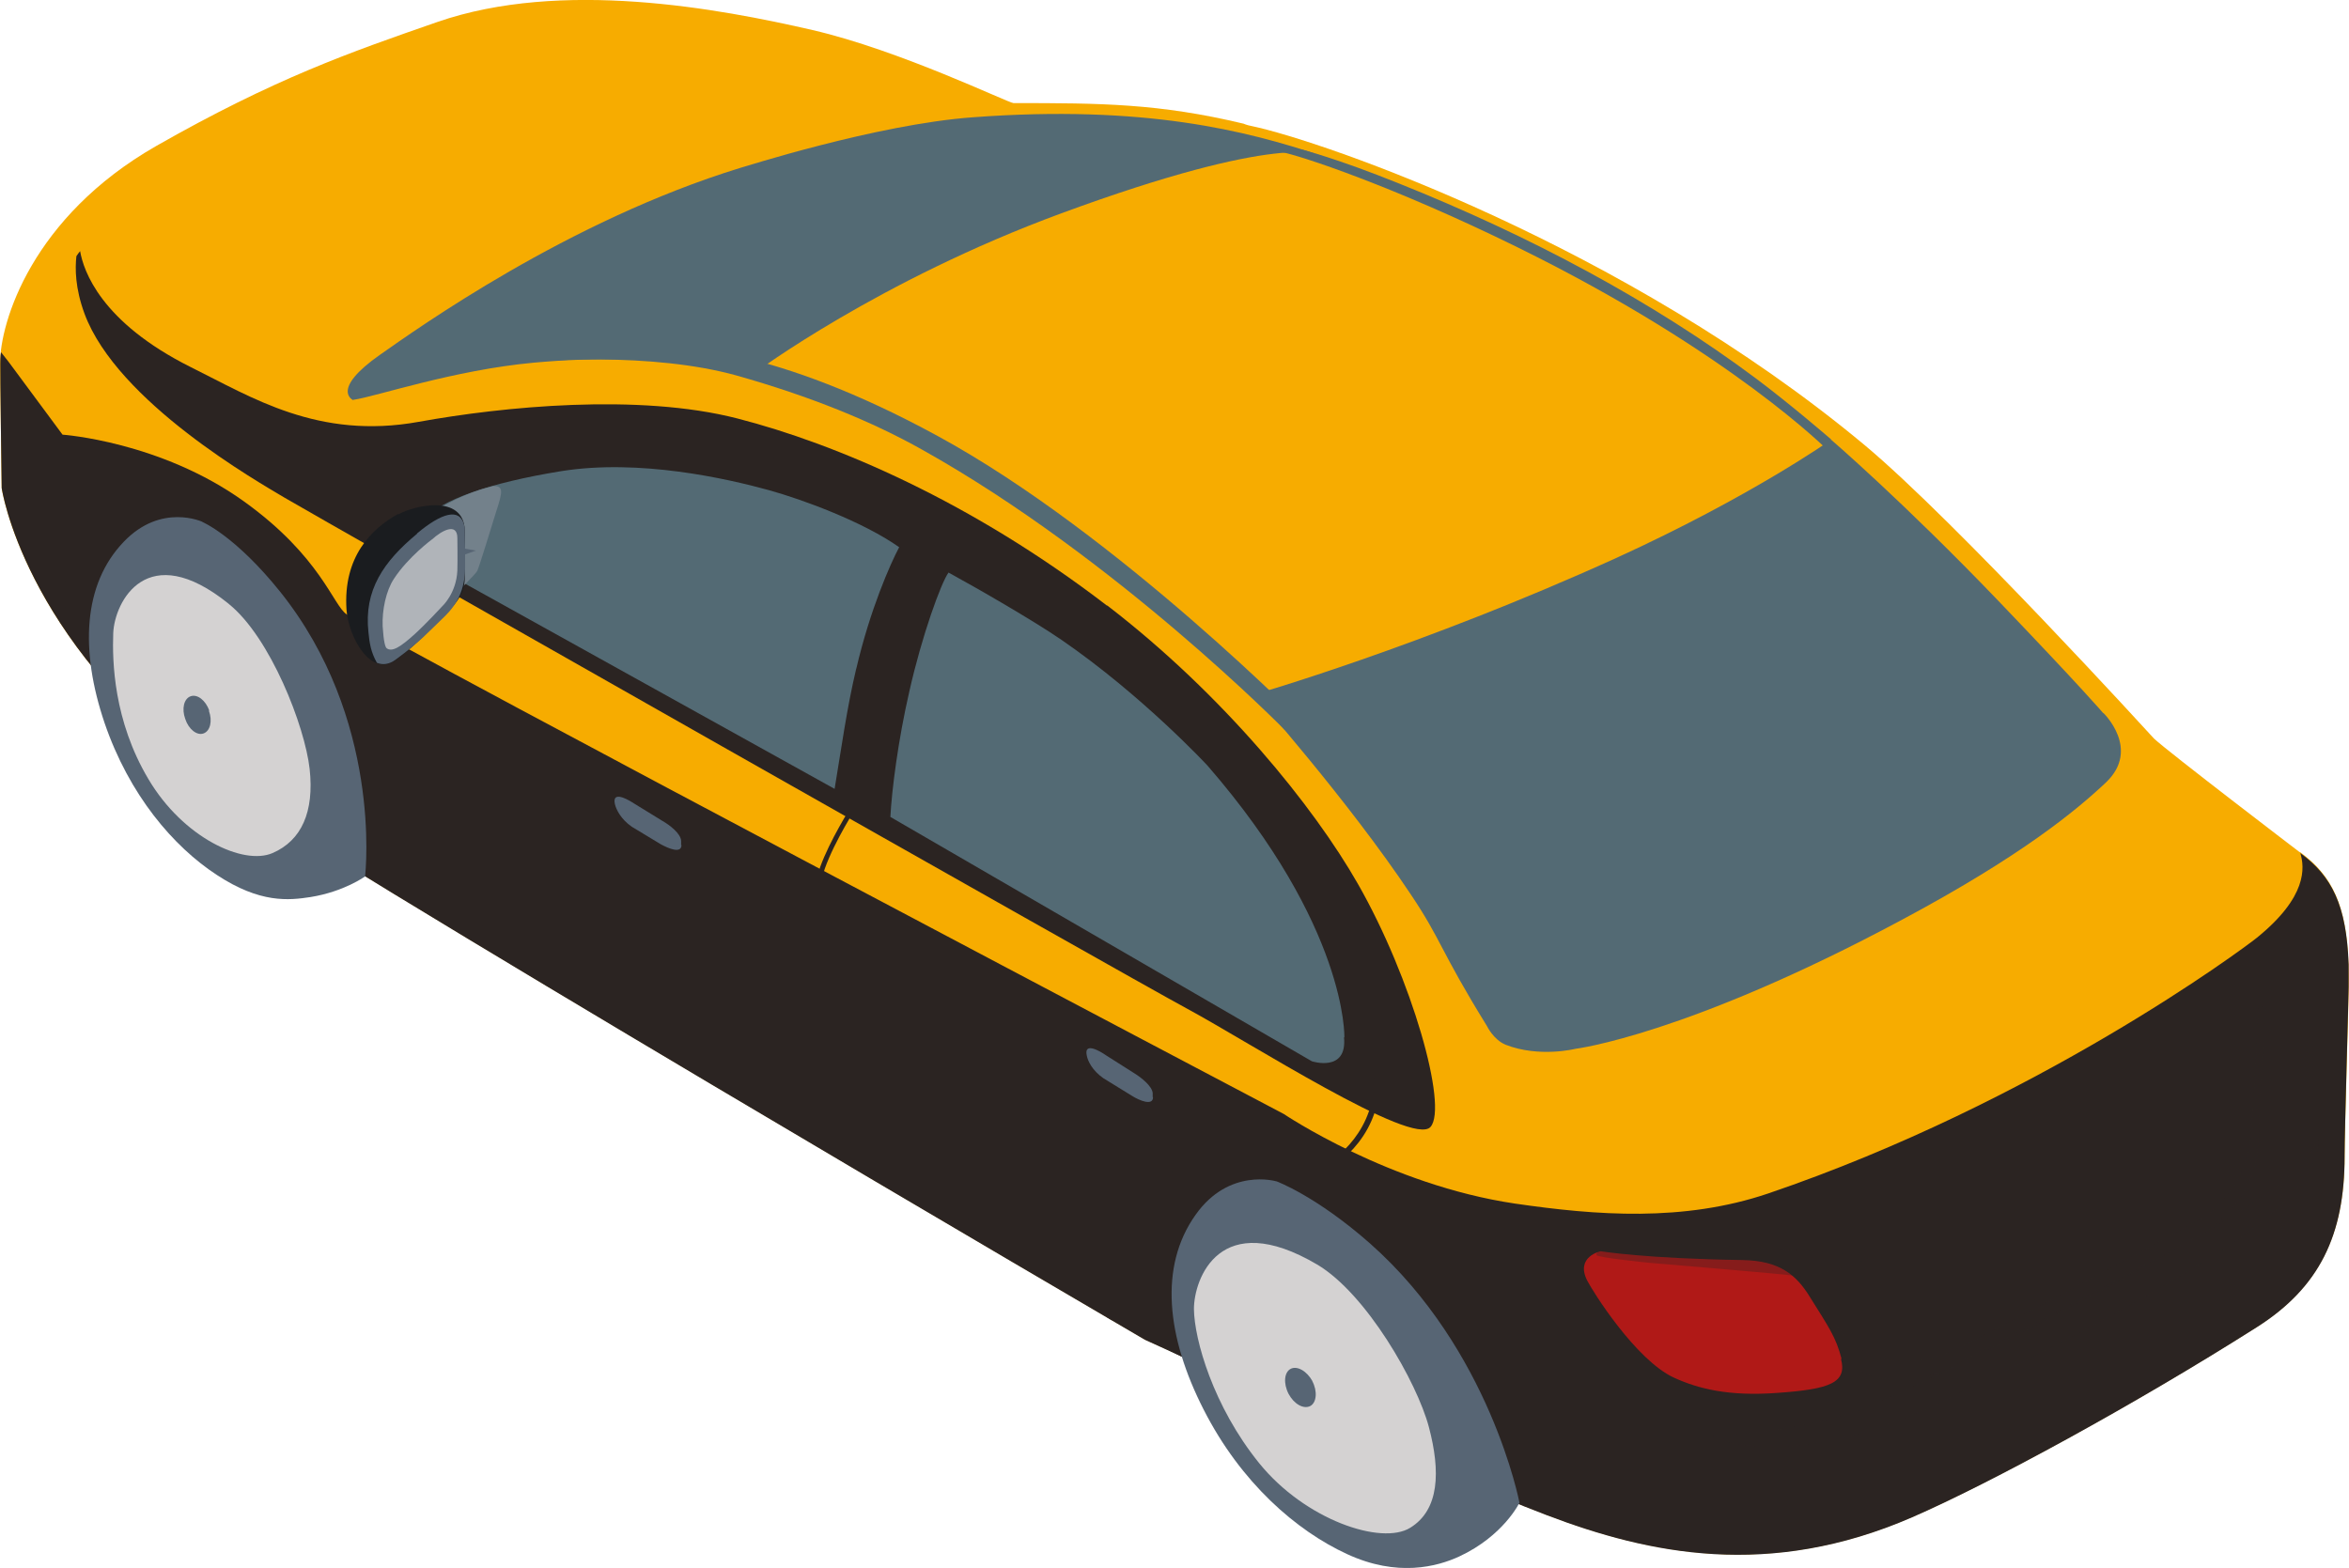 <?xml version="1.0" encoding="UTF-8"?>
<svg id="uuid-79d5cd36-f241-41bc-8444-13598520a544" data-name="Calque_2" xmlns="http://www.w3.org/2000/svg" xmlns:xlink="http://www.w3.org/1999/xlink" viewBox="0 0 69.49 46.39">
  <defs>
    <style>
      .uuid-43c365e7-4c62-4570-bd6c-2713275bad8f {
        opacity: .31;
      }

      .uuid-beacae07-e900-44f0-94e8-234a52f46eda {
        fill: #536a74;
      }

      .uuid-819bc81f-254b-48a7-98b9-4ad562beff85 {
        fill: #f7ac00;
      }

      .uuid-7518472e-c5eb-4cb8-ace9-16b3d0de4716 {
        fill: #2b2422;
      }

      .uuid-b7ab1f39-a67c-44fe-8ead-fb7b060f2dd5 {
        clip-path: url(#uuid-61bb38ea-0c4d-4080-83a8-b714c2b5304f);
      }

      .uuid-3743c053-a7b2-4e75-818b-89d152cbeb30 {
        fill: none;
      }

      .uuid-e4617867-0400-41b6-be15-0ccb3f64d0f9 {
        clip-path: url(#uuid-6fe80ba8-2d84-43ad-81cb-a48c0462d156);
      }

      .uuid-525d29a3-786a-4714-8c0d-d8d09de60828 {
        fill: #1a1c1f;
      }

      .uuid-70f422f9-c535-4254-95a1-c6d310a19152 {
        fill: #b0b4b9;
      }

      .uuid-95447051-ea2f-44eb-bb62-5b11b3e60e83 {
        clip-path: url(#uuid-b443f60c-2c79-4e24-85e5-4f7680af7a26);
      }

      .uuid-a2ac01c2-821e-4a1f-8a0e-6a1593b84f8a {
        fill: #73818b;
      }

      .uuid-ac798835-e788-4a26-8c0d-28c1930e339a {
        fill: #b01917;
      }

      .uuid-3daf8d17-117a-4028-a936-8cfb160c1800 {
        fill: #d4d2d2;
      }

      .uuid-ae187268-cacc-4b2f-a02e-72e8a3ce6304 {
        fill: #576574;
      }

      .uuid-d09a2d36-59e9-4eda-aef7-b194d0db991d {
        clip-path: url(#uuid-6b47191a-12bb-40a6-ae70-9fd0a3c82b4d);
      }

      .uuid-0afa2afa-0699-48d6-8dfe-e71f055a0405 {
        clip-path: url(#uuid-0771a7b1-2242-42a9-8158-8d103334e8ab);
      }

      .uuid-50df8578-3efd-4675-b60f-088f27d8b5cb {
        clip-path: url(#uuid-c45fe156-1f26-40b4-b8a5-5a631dcc1f36);
      }
    </style>
    <clipPath id="uuid-61bb38ea-0c4d-4080-83a8-b714c2b5304f">
      <rect class="uuid-3743c053-a7b2-4e75-818b-89d152cbeb30" x="52.42" y="29.75" width="14.62" height="11.08"/>
    </clipPath>
    <clipPath id="uuid-6b47191a-12bb-40a6-ae70-9fd0a3c82b4d">
      <rect class="uuid-3743c053-a7b2-4e75-818b-89d152cbeb30" x="52.42" y="29.75" width="14.62" height="11.08"/>
    </clipPath>
    <clipPath id="uuid-b443f60c-2c79-4e24-85e5-4f7680af7a26">
      <rect class="uuid-3743c053-a7b2-4e75-818b-89d152cbeb30" x="50.67" y="33.65" width="17.91" height="9.15"/>
    </clipPath>
    <clipPath id="uuid-6fe80ba8-2d84-43ad-81cb-a48c0462d156">
      <rect class="uuid-3743c053-a7b2-4e75-818b-89d152cbeb30" x="50.67" y="33.65" width="17.91" height="9.15"/>
    </clipPath>
    <clipPath id="uuid-c45fe156-1f26-40b4-b8a5-5a631dcc1f36">
      <rect class="uuid-3743c053-a7b2-4e75-818b-89d152cbeb30" x="47.23" y="36.82" width="8.21" height=".94"/>
    </clipPath>
    <clipPath id="uuid-0771a7b1-2242-42a9-8158-8d103334e8ab">
      <rect class="uuid-3743c053-a7b2-4e75-818b-89d152cbeb30" x="47.23" y="36.82" width="8.21" height=".94"/>
    </clipPath>
  </defs>
  <g id="uuid-c38cd315-9191-4f72-9146-cb95cfbeaf1a" data-name="Les_Véhicules">
    <g id="uuid-d3a76c35-fdd5-456a-aeeb-9541afc244c7" data-name="Vehic_x5F_Taxi_x5F_HG">
      <path class="uuid-819bc81f-254b-48a7-98b9-4ad562beff85" d="M68.04,25.22s-3.92-2.99-4.32-3.37c-.02-.02-5.87-6.44-8.57-8.69-7.1-5.91-16.03-8.99-18.12-9.43-.16-.03-.24-.07-.24-.07-2.51-.6-4.22-.61-6.81-.61-.14,0-3.35-1.56-5.94-2.16-2.78-.64-7.43-1.51-11.1-.24-2.59.9-4.81,1.67-8.32,3.67C.95,6.42,0,9.52,0,10.77c0,.1.05,3.67.05,3.67,0,0,.64,4.42,5.95,8.41,3.02,2.26,27.87,16.78,27.87,16.78,0,0,8.64,3.96,11.89,5.19,3.02,1.15,6.58,1.9,10.81.06,2.3-1,6.58-3.33,10.19-5.62,1.86-1.18,2.6-2.74,2.6-5.06,0-.68.12-4.63.12-4.85.05-2.35-.37-3.36-1.45-4.15"/>
      <path class="uuid-beacae07-e900-44f0-94e8-234a52f46eda" d="M10.45,11.83c.69-.1,2.96-.88,5.34-1.1,3.8-.35,6.54.3,6.54.3,0,0,3.66-2.73,9.07-4.72,6.52-2.4,7.64-1.72,7.64-1.72-2.14-.71-5.17-1.5-10.26-1.12-2.88.21-6.86,1.5-6.89,1.5-5.1,1.57-9.54,4.75-10.64,5.52-1.5,1.05-.8,1.35-.8,1.35"/>
      <path class="uuid-beacae07-e900-44f0-94e8-234a52f46eda" d="M38,21.59s-4.99-5.08-10.71-8.28c-1.51-.85-3.34-1.59-5.5-2.2-2.48-.69-5.88-.48-7.16-.29-.1.01,5.22-.62,5.37-.55.1.05,2.79-.07,7.74,2.63,5.36,2.92,11.01,8.69,11.01,8.69h-.75Z"/>
      <path class="uuid-beacae07-e900-44f0-94e8-234a52f46eda" d="M62.22,21.09s1.12,1.07.08,2.06c-.89.84-2.53,2.19-6.03,4.06-6.38,3.42-9.66,3.82-9.66,3.82,0,0-1.07.27-2.07-.12-.36-.15-.55-.55-.55-.55-1.39-2.25-1.35-2.55-2.25-3.89-1.85-2.78-4.64-5.92-4.64-5.92,0,0,4.94-1.42,10.71-4.04,3.99-1.82,6.36-3.5,6.36-3.5,0,0,2.13,1.83,4.95,4.77,2.5,2.61,3.1,3.32,3.1,3.32"/>
      <path class="uuid-7518472e-c5eb-4cb8-ace9-16b3d0de4716" d="M69.48,29.21c0-.13,0-.26,0-.38,0-.06,0-.12,0-.18,0-.04,0-.08,0-.11-.06-1.76-.5-2.62-1.43-3.3.13.43.21,1.29-1.28,2.5-.42.34-6.52,4.87-14.46,7.57-2.51.85-5.09.65-7.49.3-3.73-.55-6.84-2.65-6.84-2.65,0,0-26.07-13.73-27.72-14.78-.4-.25-.76-1.71-3.05-3.35-2.47-1.77-5.36-1.97-5.36-1.97l-1.57-2.12s-.09-.12-.25-.32c-.02.13-.02.25-.02.35C0,10.87.05,14.44.05,14.44c0,0,.64,4.42,5.95,8.42,3.02,2.26,27.87,16.78,27.87,16.78,0,0,8.64,3.96,11.89,5.19,3.02,1.15,6.58,1.9,10.81.06,2.3-1,6.58-3.33,10.19-5.62,1.86-1.18,2.6-2.73,2.6-5.05v-.04c0-.68.12-4.75.12-4.97"/>
      <polyline class="uuid-3743c053-a7b2-4e75-818b-89d152cbeb30" points="69.49 46 69.49 10.41 0 10.41 0 46"/>
      <polyline class="uuid-3743c053-a7b2-4e75-818b-89d152cbeb30" points="69.49 46 69.49 10.41 0 10.41 0 46"/>
      <path class="uuid-ae187268-cacc-4b2f-a02e-72e8a3ce6304" d="M34.11,32.46c0,.27-.4.1-.61-.03l-.86-.53c-.33-.23-.46-.51-.49-.67-.09-.41.38-.14.58,0l.82.52c.21.13.53.38.55.59v.12Z"/>
      <path class="uuid-ae187268-cacc-4b2f-a02e-72e8a3ce6304" d="M20.16,25c0,.27-.39.1-.61-.02l-.86-.52c-.33-.23-.46-.51-.5-.67-.09-.41.38-.14.58-.01l.83.51c.21.12.54.37.55.59v.12Z"/>
      <g class="uuid-43c365e7-4c62-4570-bd6c-2713275bad8f">
        <g class="uuid-b7ab1f39-a67c-44fe-8ead-fb7b060f2dd5">
          <g class="uuid-d09a2d36-59e9-4eda-aef7-b194d0db991d">
            <path class="uuid-7518472e-c5eb-4cb8-ace9-16b3d0de4716" d="M52.9,37.62s.19-.11,1.61,1.83c.5.69,1.7,1.14,3.15.56.83-.33,7.43-3.93,7.43-3.93,0,0,1.34-.71,1.5-2.54.12-1.48.22-3.7.22-3.7l.22-.1s-.2,2.97-.2,3.61c0,1.16-.25,2.37-2.05,3.36-1.78.98-7.17,3.79-7.17,3.79,0,0-2.11.95-3.15-.45-1.27-1.72-2.06-2.62-2.06-2.62l.49.19Z"/>
          </g>
        </g>
      </g>
      <g class="uuid-43c365e7-4c62-4570-bd6c-2713275bad8f">
        <g class="uuid-95447051-ea2f-44eb-bb62-5b11b3e60e83">
          <g class="uuid-e4617867-0400-41b6-be15-0ccb3f64d0f9">
            <path class="uuid-7518472e-c5eb-4cb8-ace9-16b3d0de4716" d="M68.57,33.65s.41,1.31-3,3.45c-3.49,2.2-7.54,4.07-7.54,4.07,0,0-2.73,1.56-5.36,1.63-1.5.04-2-.31-2-.31,0,0,2.82-.12,4.62-.88,3.01-1.27,8.67-4.35,10.87-5.7,2.36-1.46,2.4-2.25,2.4-2.25"/>
          </g>
        </g>
      </g>
      <path class="uuid-ac798835-e788-4a26-8c0d-28c1930e339a" d="M54.48,40.21c-.17-.66-.38-.94-.94-1.84-.4-.65-.89-1.07-1.99-1.09-2.85-.04-4.2-.26-4.2-.26,0,0-.75.16-.4.86.16.32,1.44,2.36,2.57,2.88.7.32,1.6.56,3.07.45,1.55-.11,2.06-.3,1.87-1.01"/>
      <path class="uuid-7518472e-c5eb-4cb8-ace9-16b3d0de4716" d="M44.43,42.77c-.66-1.74-1.31-3.06-3.36-5.33-2.57-2.85-5.8-3.5-6.8-2.49-1.3,1.33-.38,4.26-.38,4.26l.19.49c1.43.73,7.59,3.76,10.86,4.75-.15-.53-.27-1.05-.51-1.69"/>
      <path class="uuid-ae187268-cacc-4b2f-a02e-72e8a3ce6304" d="M37.75,34.95s-1.39-.41-2.38.99c-1.09,1.53-.86,3.62.24,5.77,1.1,2.16,2.74,3.58,4.24,4.27,1.49.69,2.67.37,3.32.07,1.31-.61,1.78-1.59,1.78-1.59,0,0-.86-4.52-4.42-7.67-1.6-1.41-2.77-1.84-2.77-1.84"/>
      <path class="uuid-3daf8d17-117a-4028-a936-8cfb160c1800" d="M38.96,37.41c1.46.86,2.96,3.49,3.31,4.81.35,1.32.31,2.45-.55,2.98-.85.53-3.11-.23-4.47-1.91-1.36-1.68-1.92-3.66-1.93-4.56,0-.9.77-3.01,3.64-1.32"/>
      <path class="uuid-ae187268-cacc-4b2f-a02e-72e8a3ce6304" d="M38.82,40.86c.16.3.13.64-.06.74-.2.1-.48-.06-.64-.36-.16-.31-.13-.64.06-.74.19-.1.48.06.65.37"/>
      <path class="uuid-7518472e-c5eb-4cb8-ace9-16b3d0de4716" d="M6.01,22.85c.68.51,2.45,1.64,4.8,3.07.06-.97-.01-2.3-.12-2.76-.38-1.7-.4-2.61-1.98-4.98-.86-1.3-1.77-2.21-2.65-2.74-1.13-.68-2.21-.75-3.1-.27-1.52.83-.93,3.49-.93,3.49v.03c.73,1.19,1.94,2.63,3.97,4.15"/>
      <path class="uuid-ae187268-cacc-4b2f-a02e-72e8a3ce6304" d="M5.99,15.44s-1.22-.57-2.33.59c-1.21,1.26-1.29,3.22-.57,5.35.73,2.14,2.04,3.67,3.33,4.51,1.28.84,2.12.75,2.77.65.99-.16,1.61-.61,1.61-.61.02-.19.49-4.67-2.51-8.42-1.34-1.67-2.31-2.07-2.31-2.07"/>
      <path class="uuid-3daf8d17-117a-4028-a936-8cfb160c1800" d="M6.77,17.87c1.23.99,2.25,3.62,2.39,4.88.14,1.27-.24,2.12-1.1,2.49-.86.37-2.64-.45-3.67-2.19-1.03-1.73-1.07-3.48-1.04-4.32.04-.93,1-2.81,3.41-.87"/>
      <path class="uuid-ae187268-cacc-4b2f-a02e-72e8a3ce6304" d="M6.18,21.03c.11.3.04.6-.16.67-.19.07-.44-.12-.54-.43-.11-.3-.04-.6.16-.67.2-.07.44.12.55.42"/>
      <g class="uuid-43c365e7-4c62-4570-bd6c-2713275bad8f">
        <g class="uuid-50df8578-3efd-4675-b60f-088f27d8b5cb">
          <g class="uuid-0afa2afa-0699-48d6-8dfe-e71f055a0405">
            <path class="uuid-7518472e-c5eb-4cb8-ace9-16b3d0de4716" d="M47.23,37.14c-.24-.74,8.2.03,8.2.03,0,0-1.69.71-2.39.57-.12-.03-4.27-.38-4.27-.38,0,0-1.52-.15-1.55-.23"/>
          </g>
        </g>
      </g>
      <path class="uuid-7518472e-c5eb-4cb8-ace9-16b3d0de4716" d="M32.75,17.92c-4.01-3.08-8.02-4.79-10.94-5.54-2.92-.75-6.94-.35-9.42.1-2.98.54-4.95-.73-6.75-1.62-2.66-1.33-3.17-2.85-3.27-3.43-.04.05-.08.1-.11.15-.04.36-.04.94.24,1.7.97,2.62,5.16,4.99,5.91,5.44s24.92,14.16,26.72,15.13c1.8.97,6.67,4.1,7.19,3.49.52-.6-.55-4.39-2.15-7.19-1.3-2.28-3.97-5.59-7.42-8.24"/>
      <polyline class="uuid-3743c053-a7b2-4e75-818b-89d152cbeb30" points="2.24 33.43 42.45 33.43 42.45 7.42 2.24 7.42 2.24 33.43"/>
      <polyline class="uuid-3743c053-a7b2-4e75-818b-89d152cbeb30" points="2.24 33.43 42.45 33.43 42.45 7.42 2.24 7.42 2.24 33.43"/>
      <path class="uuid-beacae07-e900-44f0-94e8-234a52f46eda" d="M39.77,30.69s.1-3.26-4.05-8.04c0,0-1.92-2.07-4.32-3.72-.83-.57-2.48-1.52-3.34-1.99-.22.3-.79,1.87-1.16,3.52-.33,1.43-.52,2.92-.56,3.71l12.47,7.23s1.05.34.95-.71"/>
      <path class="uuid-beacae07-e900-44f0-94e8-234a52f46eda" d="M25.33,19.79c.41-1.76,1.01-3.11,1.27-3.6-1.06-.75-2.85-1.41-3.86-1.69-1.24-.34-3.82-.93-6.14-.56-2.15.35-3.53.85-4.06,1.42-.7.75.3,1.4.3,1.4l11.85,6.58c.2-1.2.36-2.38.64-3.56"/>
      <path class="uuid-7518472e-c5eb-4cb8-ace9-16b3d0de4716" d="M37.98,24.1c-3.05-4.17-7.24-6.75-8.82-7.72-.1-.06-.19-.12-.26-.16-.05-.03-4.72-3.24-10.08-3.24-6.02,0-7.69,3.01-7.71,3.03-.03.05-.71,1.24-.56,2.57l.06.52c.13,1.13.13,1.2.44,3.13.27,1.7.44,2.98.54,3.69h0,0s3.62,2.23,5.62,3.38c2,1.15,15.37,9.1,15.51,9.18v-.02c.02.18.03.36.04.52.05.03.1.06.16.09-.06-.77-.09-2.05.15-3.23.35-1.78,1.3-2.18,2.7-2.26.02,0,.04,0,.07,0,.82,0,2.34.73,3.04,1.12.02,0,.04.01.07.01.29,0,1.62-.77,1.84-2.32.22-1.56-.49-5.16-2.78-8.29M40.62,32.37c-.21,1.45-1.46,2.19-1.69,2.19-.73-.4-2.36-1.17-3.19-1.13-1.43.08-2.47.52-2.84,2.38-.17.86-.2,1.76-.18,2.49-.57-.34-4.43-2.64-8.19-4.86-.43-2.73-.42-6.94-.13-7.74.3-.84.95-1.84.95-1.84v-.03s.21-1.55.77-3.67c.7-2.66,1.63-4.42,1.64-4.44l-.13-.07s-.95,1.8-1.65,4.47c-.53,2.01-.74,3.5-.76,3.68-.08.13-.67,1.06-.96,1.86-.32.89-.3,5,.1,7.69-3.16-1.87-6.2-3.67-7.07-4.17-1.86-1.07-5.07-3.04-5.55-3.33-.09-.68-.27-1.99-.53-3.63-.31-1.93-.31-1.99-.44-3.12l-.06-.53c-.14-1.28.53-2.46.54-2.48.02-.03,1.65-2.96,7.57-2.96,5.31,0,9.95,3.18,10,3.21.08.05.17.1.27.17,1.57.97,5.74,3.53,8.77,7.68,2.27,3.1,2.98,6.65,2.76,8.18"/>
      <polyline class="uuid-3743c053-a7b2-4e75-818b-89d152cbeb30" points="10.53 39.07 40.8 39.07 40.8 12.98 10.53 12.98 10.53 39.07"/>
      <polyline class="uuid-3743c053-a7b2-4e75-818b-89d152cbeb30" points="10.53 39.07 40.8 39.07 40.8 12.98 10.53 12.98 10.53 39.07"/>
      <path class="uuid-a2ac01c2-821e-4a1f-8a0e-6a1593b84f8a" d="M14.6,14.38s-1.61.32-2.66,1.56c-.87,1.03.31,2.01.31,2.01,0,0,.56.03,1.06-.25.14-.08.78-.74.81-.81.07-.16.43-1.34.56-1.76.19-.58.22-.75-.08-.75"/>
      <path class="uuid-ae187268-cacc-4b2f-a02e-72e8a3ce6304" d="M12.49,16.85l1.59-.56s-1.22-.22-1.23-.19c-.23.57-.36.75-.36.75"/>
      <path class="uuid-525d29a3-786a-4714-8c0d-d8d09de60828" d="M11.77,15.21c-.79.44-1.62,1.27-1.52,2.82.05.8.72,2.03,1.45,1.5.75-.55.99-.92,1.37-1.27.32-.3.68-.62.68-1.17s.02-.92,0-1.4c-.04-1.09-1.51-.73-1.97-.47"/>
      <path class="uuid-ae187268-cacc-4b2f-a02e-72e8a3ce6304" d="M12.34,15.79c-.99.82-1.58,1.67-1.44,2.92.03.31.07.58.25.9.17.07.36.05.55-.09.75-.55.98-.83,1.36-1.19.32-.3.69-.71.7-1.52,0-.57,0-.66-.01-1.14,0-.05-.01-.09-.02-.14-.13-.51-.66-.36-1.39.25"/>
      <path class="uuid-70f422f9-c535-4254-95a1-c6d310a19152" d="M12.79,15.95s-.72.53-1.14,1.18c-.23.35-.35.92-.33,1.4.03.48.08.62.12.65.16.12.41-.04.83-.42.36-.33.81-.82.81-.82,0,0,.42-.38.45-1.06.01-.33,0-.95,0-.96,0-.47-.46-.23-.76.05"/>
      <path class="uuid-beacae07-e900-44f0-94e8-234a52f46eda" d="M54.1,13.35s-2.88-2.92-9.2-6.03c-3.7-1.82-6.41-2.71-7.02-2.83-.03,0,.65-.06.65-.06,0,0,1,.25,2.86,1,3.87,1.55,7.48,3.47,10.56,5.77,1.03.77,2.22,1.8,2.22,1.8l-.07.35Z"/>
    </g>
  </g>
</svg>